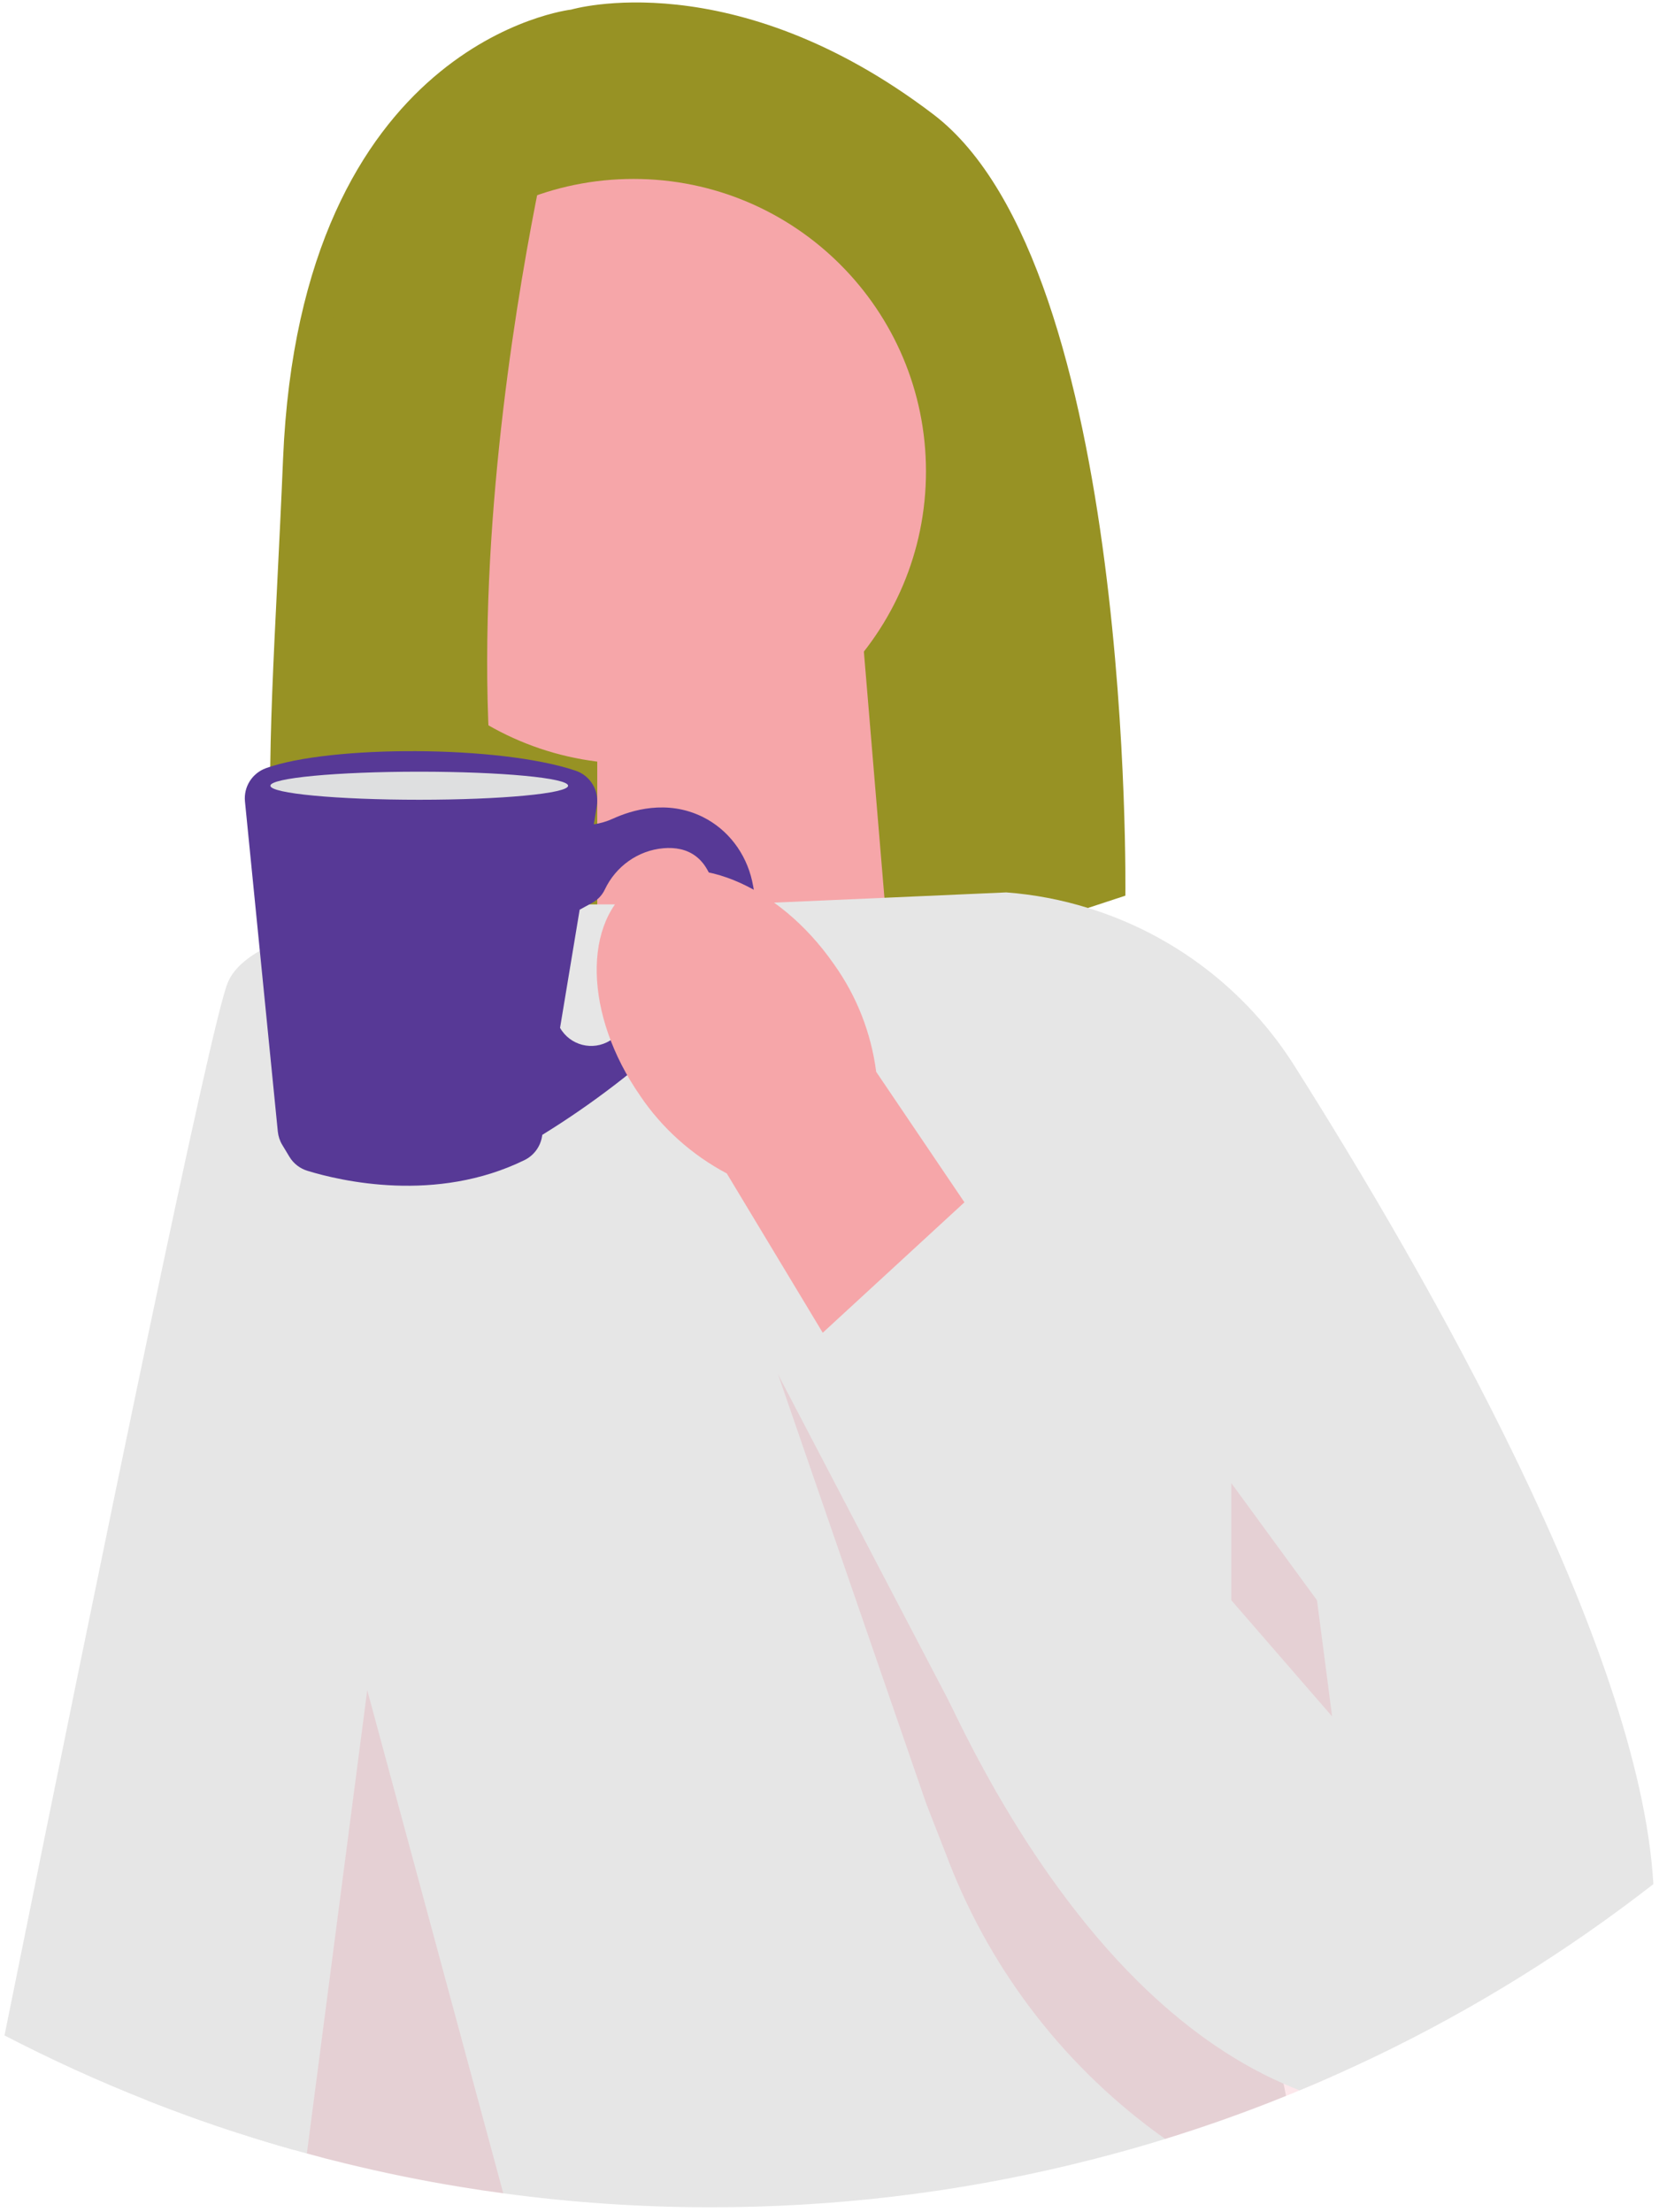 <svg width="168" height="224" viewBox="0 0 168 224" fill="none" xmlns="http://www.w3.org/2000/svg">
<g clip-path="url(#clip0_12_2)">
<path d="M57.83 0.973C57.83 0.973 30.429 4.065 28.663 46.495C27.192 81.851 24.181 101.557 38.564 108.932C43.707 111.568 49.75 111.798 55.243 109.997L113.961 90.691C113.961 90.691 114.846 27.048 94.515 11.579C74.184 -3.89 57.834 0.973 57.834 0.973H57.83Z" fill="#979224"/>
<path d="M90.198 98.506L60.481 108.276V65.501H87.441L90.198 98.506Z" fill="#F6A6A9"/>
<path d="M130.23 212.223C126.228 213.844 122.146 215.3 117.988 216.581C114.862 217.551 111.69 218.417 108.483 219.187C96.781 222.009 84.56 223.5 71.998 223.5C68.466 223.5 64.964 223.385 61.497 223.149C57.95 222.914 54.438 222.559 50.966 222.084C49.555 221.894 48.154 221.689 46.758 221.458C42.781 220.813 38.849 220.008 34.977 219.062C33.671 218.747 32.37 218.412 31.075 218.051C30.629 217.936 30.184 217.811 29.744 217.686C27.918 217.171 26.102 216.626 24.301 216.04C24.181 216.005 24.056 215.965 23.936 215.925C22.325 215.405 20.724 214.855 19.133 214.279C17.702 213.764 16.281 213.224 14.866 212.663L45.738 111.048L47.023 106.821L51.586 91.807L51.621 91.686L51.656 91.576H105.571L105.932 93.332L114.772 136.578L121.14 167.747L127.404 198.38L129.98 210.987L130.23 212.223Z" fill="#E6E6E6"/>
<path d="M60.161 91.602L56.534 106.625L56.029 108.732L55.763 109.827L39.674 176.522L29.744 217.686C27.918 217.171 26.102 216.626 24.301 216.04C24.181 216.005 24.056 215.965 23.936 215.925C22.325 215.405 20.724 214.855 19.133 214.279C17.702 213.764 16.281 213.224 14.866 212.663C9.933 210.717 5.125 208.521 0.457 206.099C10.878 154.519 21.339 103.804 23.04 99.556C23.785 97.69 25.872 96.259 28.698 95.159C29.514 94.838 30.394 94.548 31.32 94.283C37.388 92.552 45.488 91.917 51.561 91.692H51.621C54.042 91.606 56.139 91.582 57.65 91.582C59.16 91.582 60.161 91.606 60.161 91.606V91.602Z" fill="#E6E6E6"/>
<path d="M64.158 77.343C80.512 77.343 93.77 64.085 93.77 47.73C93.77 31.376 80.512 18.118 64.158 18.118C47.804 18.118 34.547 31.376 34.547 47.73C34.547 64.085 47.804 77.343 64.158 77.343Z" fill="#F6A6A9"/>
<path d="M56.064 12.024C56.064 12.024 39.77 78.189 57.89 109.127L32.365 103.704C32.365 103.704 22.475 31.281 42.366 18.118L56.069 12.024H56.064Z" fill="#979224"/>
<path opacity="0.1" d="M50.966 222.084C49.555 221.894 48.154 221.689 46.758 221.458C42.781 220.813 38.849 220.008 34.977 219.062C33.671 218.747 32.37 218.412 31.075 218.051L32.74 205.274L37.188 171.139L39.189 178.533L41.03 185.342L50.966 222.084Z" fill="#DD0B35"/>
<path opacity="0.1" d="M134.898 210.247C133.807 210.732 132.711 211.202 131.606 211.658C131.441 211.728 131.276 211.798 131.111 211.868C130.82 211.988 130.53 212.108 130.235 212.223C126.233 213.844 122.151 215.3 117.993 216.581C108.118 209.591 100.508 199.856 96.116 188.579L93.775 182.57L78.776 139.125L112.005 173.99L118.078 183.606L127.409 198.375L134.903 210.242H134.898V210.247Z" fill="#DD0B35"/>
<path d="M167.426 190.78C158.751 197.534 149.346 203.388 139.34 208.201C138.095 208.801 136.834 209.381 135.568 209.952C135.343 210.052 135.123 210.152 134.898 210.247C133.807 210.732 132.712 211.202 131.606 211.658C131.061 211.448 130.52 211.222 129.985 210.987C124.497 208.586 119.594 204.934 115.267 200.666C109.454 194.918 104.691 188.044 100.954 181.55C99.113 178.353 97.522 175.246 96.176 172.414L96.156 172.369C92.529 164.7 90.733 159.056 90.733 159.056L85.905 139.23L84.58 133.792L77.035 102.833L74.294 91.576L78.386 91.396L89.567 90.906L101.899 90.361C104.741 90.576 107.512 91.106 110.179 91.937C118.739 94.563 126.183 100.177 131.071 107.901C144.508 129.149 166.025 166.626 167.431 190.78H167.426Z" fill="#E6E6E6"/>
<path d="M26.927 77.783C33.416 75.447 50.59 75.437 58.295 78.038C59.791 78.544 60.696 80.065 60.436 81.621L60.131 83.467C60.801 83.367 61.457 83.177 62.077 82.891C63.913 82.051 67.53 80.91 71.182 82.731C73.734 84.002 75.529 86.398 76.16 89.185C77.666 95.849 73.869 99.536 73.869 99.536L68.811 104.284C64.573 108.256 59.951 111.798 55.013 114.85L54.913 114.91L56.714 104.074C57.73 105.86 60.026 106.445 61.772 105.365C66.184 102.633 73.393 97.16 72.518 90.946C71.907 86.614 69.501 85.693 67.19 85.888C64.603 86.108 62.347 87.734 61.242 90.081C60.976 90.641 60.541 91.101 60.001 91.401L58.7 92.112L54.888 115.08C54.718 116.111 54.057 117.002 53.122 117.462C44.157 121.859 34.481 119.578 31.135 118.552C30.369 118.317 29.714 117.812 29.304 117.122L28.583 115.926C28.333 115.516 28.183 115.05 28.133 114.575L24.806 81.145C24.661 79.669 25.537 78.289 26.932 77.783H26.927Z" fill="#573996"/>
<path d="M57.529 79.559C57.529 80.345 50.781 80.98 42.456 80.98C34.131 80.98 27.382 80.345 27.382 79.559C27.382 78.774 34.131 78.138 42.456 78.138C50.781 78.138 57.529 78.774 57.529 79.559Z" fill="#DEDFE0"/>
<path d="M64.819 110.938C59.145 102.783 58.94 93.192 64.358 89.51C69.776 85.828 78.761 89.45 84.434 97.61C86.746 100.837 88.217 104.579 88.727 108.527L112.3 143.382L95 154.339L73.598 118.818C70.051 116.937 67.04 114.235 64.819 110.943V110.938Z" fill="#F6A6A9"/>
<path d="M78.771 139.13L98.252 121.199L136.769 157.065L100.949 181.55L78.771 139.13Z" fill="#E6E6E6"/>
<path opacity="0.1" d="M133.367 162.038L134.898 173.8L124.692 162.038V150.176L133.367 162.038Z" fill="#DD0B35"/>
</g>
<defs>
<clipPath id="clip0_12_2">
<rect width="168" height="224" fill="white"/>
</clipPath>
</defs>
</svg>
